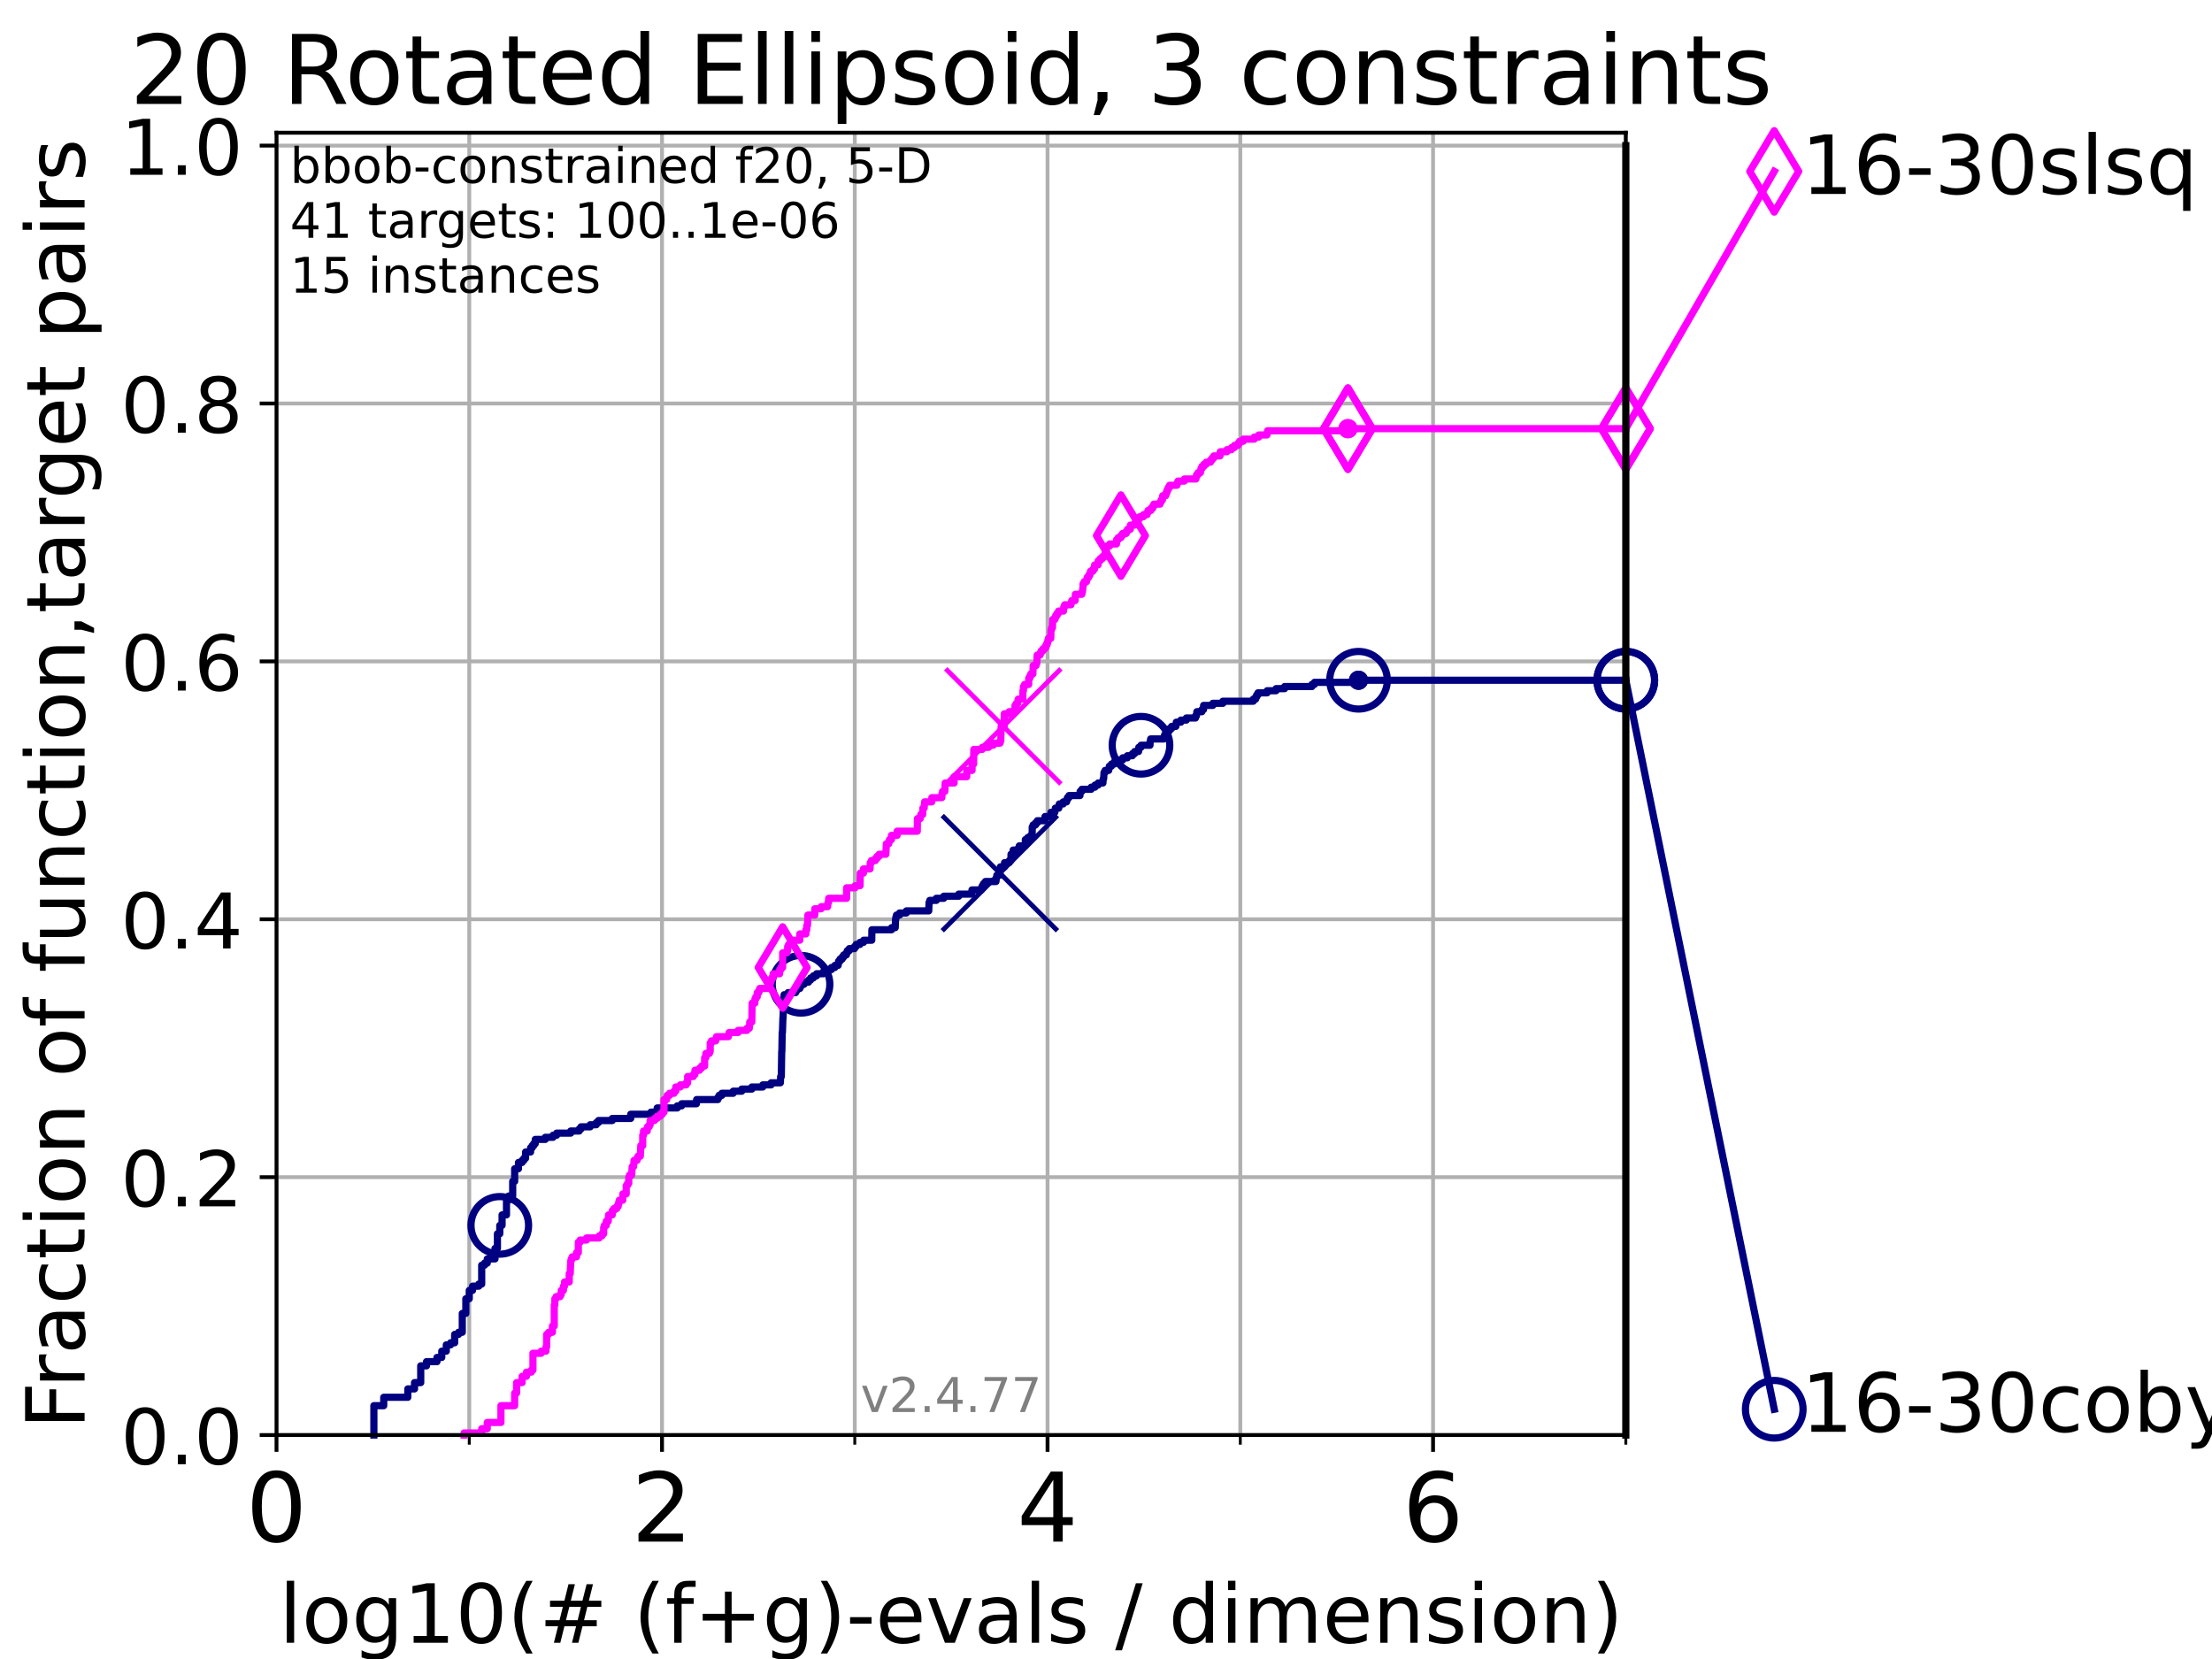 <?xml version="1.0" encoding="utf-8" standalone="no"?>
<!DOCTYPE svg PUBLIC "-//W3C//DTD SVG 1.1//EN"
  "http://www.w3.org/Graphics/SVG/1.1/DTD/svg11.dtd">
<!-- Created with matplotlib (https://matplotlib.org/) -->
<svg height="345.6pt" version="1.1" viewBox="0 0 460.8 345.6" width="460.8pt" xmlns="http://www.w3.org/2000/svg" xmlns:xlink="http://www.w3.org/1999/xlink">
 <defs>
  <style type="text/css">*{stroke-linecap:butt;stroke-linejoin:round;}</style>
 </defs>
 <g id="figure_1">
  <g id="patch_1">
   <path d="M 0 345.6 
L 460.8 345.6 
L 460.8 0 
L 0 0 
z
" style="fill:#ffffff;"/>
  </g>
  <g id="axes_1">
   <g id="patch_2">
    <path d="M 57.6 298.944 
L 338.688 298.944 
L 338.688 27.648 
L 57.6 27.648 
z
" style="fill:#ffffff;"/>
   </g>
   <g id="matplotlib.axis_1">
    <g id="xtick_1">
     <g id="line2d_1">
      <path clip-path="url(#pf59a497ecc)" d="M 57.6 298.944 
L 57.6 27.648 
" style="fill:none;stroke:#b0b0b0;stroke-linecap:square;stroke-width:0.8;"/>
     </g>
     <g id="line2d_2">
      <defs>
       <path d="M 0 0 
L 0 3.5 
" id="m19b4d71dd8" style="stroke:#000000;stroke-width:0.8;"/>
      </defs>
      <g>
       <use style="stroke:#000000;stroke-width:0.8;" x="57.6" xlink:href="#m19b4d71dd8" y="298.944"/>
      </g>
     </g>
     <g id="text_1">
      <!-- 0 -->
      <g transform="translate(51.237 321.141)scale(0.2 -0.2)">
       <defs>
        <path d="M 31.781 66.406 
Q 24.172 66.406 20.328 58.906 
Q 16.5 51.422 16.5 36.375 
Q 16.5 21.391 20.328 13.891 
Q 24.172 6.391 31.781 6.391 
Q 39.453 6.391 43.281 13.891 
Q 47.125 21.391 47.125 36.375 
Q 47.125 51.422 43.281 58.906 
Q 39.453 66.406 31.781 66.406 
z
M 31.781 74.219 
Q 44.047 74.219 50.516 64.516 
Q 56.984 54.828 56.984 36.375 
Q 56.984 17.969 50.516 8.266 
Q 44.047 -1.422 31.781 -1.422 
Q 19.531 -1.422 13.062 8.266 
Q 6.594 17.969 6.594 36.375 
Q 6.594 54.828 13.062 64.516 
Q 19.531 74.219 31.781 74.219 
z
" id="DejaVuSans-48"/>
       </defs>
       <use xlink:href="#DejaVuSans-48"/>
      </g>
     </g>
    </g>
    <g id="xtick_2">
     <g id="line2d_3">
      <path clip-path="url(#pf59a497ecc)" d="M 137.911 298.944 
L 137.911 27.648 
" style="fill:none;stroke:#b0b0b0;stroke-linecap:square;stroke-width:0.8;"/>
     </g>
     <g id="line2d_4">
      <g>
       <use style="stroke:#000000;stroke-width:0.8;" x="137.911" xlink:href="#m19b4d71dd8" y="298.944"/>
      </g>
     </g>
     <g id="text_2">
      <!-- 2 -->
      <g transform="translate(131.548 321.141)scale(0.2 -0.2)">
       <defs>
        <path d="M 19.188 8.297 
L 53.609 8.297 
L 53.609 0 
L 7.328 0 
L 7.328 8.297 
Q 12.938 14.109 22.625 23.891 
Q 32.328 33.688 34.812 36.531 
Q 39.547 41.844 41.422 45.531 
Q 43.312 49.219 43.312 52.781 
Q 43.312 58.594 39.234 62.25 
Q 35.156 65.922 28.609 65.922 
Q 23.969 65.922 18.812 64.312 
Q 13.672 62.703 7.812 59.422 
L 7.812 69.391 
Q 13.766 71.781 18.938 73 
Q 24.125 74.219 28.422 74.219 
Q 39.75 74.219 46.484 68.547 
Q 53.219 62.891 53.219 53.422 
Q 53.219 48.922 51.531 44.891 
Q 49.859 40.875 45.406 35.406 
Q 44.188 33.984 37.641 27.219 
Q 31.109 20.453 19.188 8.297 
z
" id="DejaVuSans-50"/>
       </defs>
       <use xlink:href="#DejaVuSans-50"/>
      </g>
     </g>
    </g>
    <g id="xtick_3">
     <g id="line2d_5">
      <path clip-path="url(#pf59a497ecc)" d="M 218.222 298.944 
L 218.222 27.648 
" style="fill:none;stroke:#b0b0b0;stroke-linecap:square;stroke-width:0.8;"/>
     </g>
     <g id="line2d_6">
      <g>
       <use style="stroke:#000000;stroke-width:0.8;" x="218.222" xlink:href="#m19b4d71dd8" y="298.944"/>
      </g>
     </g>
     <g id="text_3">
      <!-- 4 -->
      <g transform="translate(211.859 321.141)scale(0.2 -0.2)">
       <defs>
        <path d="M 37.797 64.312 
L 12.891 25.391 
L 37.797 25.391 
z
M 35.203 72.906 
L 47.609 72.906 
L 47.609 25.391 
L 58.016 25.391 
L 58.016 17.188 
L 47.609 17.188 
L 47.609 0 
L 37.797 0 
L 37.797 17.188 
L 4.891 17.188 
L 4.891 26.703 
z
" id="DejaVuSans-52"/>
       </defs>
       <use xlink:href="#DejaVuSans-52"/>
      </g>
     </g>
    </g>
    <g id="xtick_4">
     <g id="line2d_7">
      <path clip-path="url(#pf59a497ecc)" d="M 298.533 298.944 
L 298.533 27.648 
" style="fill:none;stroke:#b0b0b0;stroke-linecap:square;stroke-width:0.8;"/>
     </g>
     <g id="line2d_8">
      <g>
       <use style="stroke:#000000;stroke-width:0.8;" x="298.533" xlink:href="#m19b4d71dd8" y="298.944"/>
      </g>
     </g>
     <g id="text_4">
      <!-- 6 -->
      <g transform="translate(292.17 321.141)scale(0.2 -0.2)">
       <defs>
        <path d="M 33.016 40.375 
Q 26.375 40.375 22.484 35.828 
Q 18.609 31.297 18.609 23.391 
Q 18.609 15.531 22.484 10.953 
Q 26.375 6.391 33.016 6.391 
Q 39.656 6.391 43.531 10.953 
Q 47.406 15.531 47.406 23.391 
Q 47.406 31.297 43.531 35.828 
Q 39.656 40.375 33.016 40.375 
z
M 52.594 71.297 
L 52.594 62.312 
Q 48.875 64.062 45.094 64.984 
Q 41.312 65.922 37.594 65.922 
Q 27.828 65.922 22.672 59.328 
Q 17.531 52.734 16.797 39.406 
Q 19.672 43.656 24.016 45.922 
Q 28.375 48.188 33.594 48.188 
Q 44.578 48.188 50.953 41.516 
Q 57.328 34.859 57.328 23.391 
Q 57.328 12.156 50.688 5.359 
Q 44.047 -1.422 33.016 -1.422 
Q 20.359 -1.422 13.672 8.266 
Q 6.984 17.969 6.984 36.375 
Q 6.984 53.656 15.188 63.938 
Q 23.391 74.219 37.203 74.219 
Q 40.922 74.219 44.703 73.484 
Q 48.484 72.75 52.594 71.297 
z
" id="DejaVuSans-54"/>
       </defs>
       <use xlink:href="#DejaVuSans-54"/>
      </g>
     </g>
    </g>
    <g id="xtick_5">
     <g id="line2d_9">
      <path clip-path="url(#pf59a497ecc)" d="M 97.755 298.944 
L 97.755 27.648 
" style="fill:none;stroke:#b0b0b0;stroke-linecap:square;stroke-width:0.8;"/>
     </g>
     <g id="line2d_10">
      <defs>
       <path d="M 0 0 
L 0 2 
" id="m7c4077ec26" style="stroke:#000000;stroke-width:0.6;"/>
      </defs>
      <g>
       <use style="stroke:#000000;stroke-width:0.6;" x="97.755" xlink:href="#m7c4077ec26" y="298.944"/>
      </g>
     </g>
    </g>
    <g id="xtick_6">
     <g id="line2d_11">
      <path clip-path="url(#pf59a497ecc)" d="M 178.066 298.944 
L 178.066 27.648 
" style="fill:none;stroke:#b0b0b0;stroke-linecap:square;stroke-width:0.8;"/>
     </g>
     <g id="line2d_12">
      <g>
       <use style="stroke:#000000;stroke-width:0.6;" x="178.066" xlink:href="#m7c4077ec26" y="298.944"/>
      </g>
     </g>
    </g>
    <g id="xtick_7">
     <g id="line2d_13">
      <path clip-path="url(#pf59a497ecc)" d="M 258.377 298.944 
L 258.377 27.648 
" style="fill:none;stroke:#b0b0b0;stroke-linecap:square;stroke-width:0.8;"/>
     </g>
     <g id="line2d_14">
      <g>
       <use style="stroke:#000000;stroke-width:0.6;" x="258.377" xlink:href="#m7c4077ec26" y="298.944"/>
      </g>
     </g>
    </g>
    <g id="xtick_8">
     <g id="line2d_15">
      <path clip-path="url(#pf59a497ecc)" d="M 338.688 298.944 
L 338.688 27.648 
" style="fill:none;stroke:#b0b0b0;stroke-linecap:square;stroke-width:0.8;"/>
     </g>
     <g id="line2d_16">
      <g>
       <use style="stroke:#000000;stroke-width:0.6;" x="338.688" xlink:href="#m7c4077ec26" y="298.944"/>
      </g>
     </g>
    </g>
    <g id="text_5">
     <!-- log10(# (f+g)-evals / dimension) -->
     <g transform="translate(58.145 342.218)scale(0.17 -0.17)">
      <defs>
       <path d="M 9.422 75.984 
L 18.406 75.984 
L 18.406 0 
L 9.422 0 
z
" id="DejaVuSans-108"/>
       <path d="M 30.609 48.391 
Q 23.391 48.391 19.188 42.75 
Q 14.984 37.109 14.984 27.297 
Q 14.984 17.484 19.156 11.844 
Q 23.344 6.203 30.609 6.203 
Q 37.797 6.203 41.984 11.859 
Q 46.188 17.531 46.188 27.297 
Q 46.188 37.016 41.984 42.703 
Q 37.797 48.391 30.609 48.391 
z
M 30.609 56 
Q 42.328 56 49.016 48.375 
Q 55.719 40.766 55.719 27.297 
Q 55.719 13.875 49.016 6.219 
Q 42.328 -1.422 30.609 -1.422 
Q 18.844 -1.422 12.172 6.219 
Q 5.516 13.875 5.516 27.297 
Q 5.516 40.766 12.172 48.375 
Q 18.844 56 30.609 56 
z
" id="DejaVuSans-111"/>
       <path d="M 45.406 27.984 
Q 45.406 37.75 41.375 43.109 
Q 37.359 48.484 30.078 48.484 
Q 22.859 48.484 18.828 43.109 
Q 14.797 37.75 14.797 27.984 
Q 14.797 18.266 18.828 12.891 
Q 22.859 7.516 30.078 7.516 
Q 37.359 7.516 41.375 12.891 
Q 45.406 18.266 45.406 27.984 
z
M 54.391 6.781 
Q 54.391 -7.172 48.188 -13.984 
Q 42 -20.797 29.203 -20.797 
Q 24.469 -20.797 20.266 -20.094 
Q 16.062 -19.391 12.109 -17.922 
L 12.109 -9.188 
Q 16.062 -11.328 19.922 -12.344 
Q 23.781 -13.375 27.781 -13.375 
Q 36.625 -13.375 41.016 -8.766 
Q 45.406 -4.156 45.406 5.172 
L 45.406 9.625 
Q 42.625 4.781 38.281 2.391 
Q 33.938 0 27.875 0 
Q 17.828 0 11.672 7.656 
Q 5.516 15.328 5.516 27.984 
Q 5.516 40.672 11.672 48.328 
Q 17.828 56 27.875 56 
Q 33.938 56 38.281 53.609 
Q 42.625 51.219 45.406 46.391 
L 45.406 54.688 
L 54.391 54.688 
z
" id="DejaVuSans-103"/>
       <path d="M 12.406 8.297 
L 28.516 8.297 
L 28.516 63.922 
L 10.984 60.406 
L 10.984 69.391 
L 28.422 72.906 
L 38.281 72.906 
L 38.281 8.297 
L 54.391 8.297 
L 54.391 0 
L 12.406 0 
z
" id="DejaVuSans-49"/>
       <path d="M 31 75.875 
Q 24.469 64.656 21.281 53.656 
Q 18.109 42.672 18.109 31.391 
Q 18.109 20.125 21.312 9.062 
Q 24.516 -2 31 -13.188 
L 23.188 -13.188 
Q 15.875 -1.703 12.234 9.375 
Q 8.594 20.453 8.594 31.391 
Q 8.594 42.281 12.203 53.312 
Q 15.828 64.359 23.188 75.875 
z
" id="DejaVuSans-40"/>
       <path d="M 51.125 44 
L 36.922 44 
L 32.812 27.688 
L 47.125 27.688 
z
M 43.797 71.781 
L 38.719 51.516 
L 52.984 51.516 
L 58.109 71.781 
L 65.922 71.781 
L 60.891 51.516 
L 76.125 51.516 
L 76.125 44 
L 58.984 44 
L 54.984 27.688 
L 70.516 27.688 
L 70.516 20.219 
L 53.078 20.219 
L 48 0 
L 40.188 0 
L 45.219 20.219 
L 30.906 20.219 
L 25.875 0 
L 18.016 0 
L 23.094 20.219 
L 7.719 20.219 
L 7.719 27.688 
L 24.906 27.688 
L 29 44 
L 13.281 44 
L 13.281 51.516 
L 30.906 51.516 
L 35.891 71.781 
z
" id="DejaVuSans-35"/>
       <path id="DejaVuSans-32"/>
       <path d="M 37.109 75.984 
L 37.109 68.5 
L 28.516 68.5 
Q 23.688 68.5 21.797 66.547 
Q 19.922 64.594 19.922 59.516 
L 19.922 54.688 
L 34.719 54.688 
L 34.719 47.703 
L 19.922 47.703 
L 19.922 0 
L 10.891 0 
L 10.891 47.703 
L 2.297 47.703 
L 2.297 54.688 
L 10.891 54.688 
L 10.891 58.5 
Q 10.891 67.625 15.141 71.797 
Q 19.391 75.984 28.609 75.984 
z
" id="DejaVuSans-102"/>
       <path d="M 46 62.703 
L 46 35.5 
L 73.188 35.5 
L 73.188 27.203 
L 46 27.203 
L 46 0 
L 37.797 0 
L 37.797 27.203 
L 10.594 27.203 
L 10.594 35.5 
L 37.797 35.5 
L 37.797 62.703 
z
" id="DejaVuSans-43"/>
       <path d="M 8.016 75.875 
L 15.828 75.875 
Q 23.141 64.359 26.781 53.312 
Q 30.422 42.281 30.422 31.391 
Q 30.422 20.453 26.781 9.375 
Q 23.141 -1.703 15.828 -13.188 
L 8.016 -13.188 
Q 14.5 -2 17.703 9.062 
Q 20.906 20.125 20.906 31.391 
Q 20.906 42.672 17.703 53.656 
Q 14.5 64.656 8.016 75.875 
z
" id="DejaVuSans-41"/>
       <path d="M 4.891 31.391 
L 31.203 31.391 
L 31.203 23.391 
L 4.891 23.391 
z
" id="DejaVuSans-45"/>
       <path d="M 56.203 29.594 
L 56.203 25.203 
L 14.891 25.203 
Q 15.484 15.922 20.484 11.062 
Q 25.484 6.203 34.422 6.203 
Q 39.594 6.203 44.453 7.469 
Q 49.312 8.734 54.109 11.281 
L 54.109 2.781 
Q 49.266 0.734 44.188 -0.344 
Q 39.109 -1.422 33.891 -1.422 
Q 20.797 -1.422 13.156 6.188 
Q 5.516 13.812 5.516 26.812 
Q 5.516 40.234 12.766 48.109 
Q 20.016 56 32.328 56 
Q 43.359 56 49.781 48.891 
Q 56.203 41.797 56.203 29.594 
z
M 47.219 32.234 
Q 47.125 39.594 43.094 43.984 
Q 39.062 48.391 32.422 48.391 
Q 24.906 48.391 20.391 44.141 
Q 15.875 39.891 15.188 32.172 
z
" id="DejaVuSans-101"/>
       <path d="M 2.984 54.688 
L 12.5 54.688 
L 29.594 8.797 
L 46.688 54.688 
L 56.203 54.688 
L 35.688 0 
L 23.484 0 
z
" id="DejaVuSans-118"/>
       <path d="M 34.281 27.484 
Q 23.391 27.484 19.188 25 
Q 14.984 22.516 14.984 16.5 
Q 14.984 11.719 18.141 8.906 
Q 21.297 6.109 26.703 6.109 
Q 34.188 6.109 38.703 11.406 
Q 43.219 16.703 43.219 25.484 
L 43.219 27.484 
z
M 52.203 31.203 
L 52.203 0 
L 43.219 0 
L 43.219 8.297 
Q 40.141 3.328 35.547 0.953 
Q 30.953 -1.422 24.312 -1.422 
Q 15.922 -1.422 10.953 3.297 
Q 6 8.016 6 15.922 
Q 6 25.141 12.172 29.828 
Q 18.359 34.516 30.609 34.516 
L 43.219 34.516 
L 43.219 35.406 
Q 43.219 41.609 39.141 45 
Q 35.062 48.391 27.688 48.391 
Q 23 48.391 18.547 47.266 
Q 14.109 46.141 10.016 43.891 
L 10.016 52.203 
Q 14.938 54.109 19.578 55.047 
Q 24.219 56 28.609 56 
Q 40.484 56 46.344 49.844 
Q 52.203 43.703 52.203 31.203 
z
" id="DejaVuSans-97"/>
       <path d="M 44.281 53.078 
L 44.281 44.578 
Q 40.484 46.531 36.375 47.5 
Q 32.281 48.484 27.875 48.484 
Q 21.188 48.484 17.844 46.438 
Q 14.5 44.391 14.5 40.281 
Q 14.5 37.156 16.891 35.375 
Q 19.281 33.594 26.516 31.984 
L 29.594 31.297 
Q 39.156 29.25 43.188 25.516 
Q 47.219 21.781 47.219 15.094 
Q 47.219 7.469 41.188 3.016 
Q 35.156 -1.422 24.609 -1.422 
Q 20.219 -1.422 15.453 -0.562 
Q 10.688 0.297 5.422 2 
L 5.422 11.281 
Q 10.406 8.688 15.234 7.391 
Q 20.062 6.109 24.812 6.109 
Q 31.156 6.109 34.562 8.281 
Q 37.984 10.453 37.984 14.406 
Q 37.984 18.062 35.516 20.016 
Q 33.062 21.969 24.703 23.781 
L 21.578 24.516 
Q 13.234 26.266 9.516 29.906 
Q 5.812 33.547 5.812 39.891 
Q 5.812 47.609 11.281 51.797 
Q 16.75 56 26.812 56 
Q 31.781 56 36.172 55.266 
Q 40.578 54.547 44.281 53.078 
z
" id="DejaVuSans-115"/>
       <path d="M 25.391 72.906 
L 33.688 72.906 
L 8.297 -9.281 
L 0 -9.281 
z
" id="DejaVuSans-47"/>
       <path d="M 45.406 46.391 
L 45.406 75.984 
L 54.391 75.984 
L 54.391 0 
L 45.406 0 
L 45.406 8.203 
Q 42.578 3.328 38.25 0.953 
Q 33.938 -1.422 27.875 -1.422 
Q 17.969 -1.422 11.734 6.484 
Q 5.516 14.406 5.516 27.297 
Q 5.516 40.188 11.734 48.094 
Q 17.969 56 27.875 56 
Q 33.938 56 38.25 53.625 
Q 42.578 51.266 45.406 46.391 
z
M 14.797 27.297 
Q 14.797 17.391 18.875 11.75 
Q 22.953 6.109 30.078 6.109 
Q 37.203 6.109 41.297 11.75 
Q 45.406 17.391 45.406 27.297 
Q 45.406 37.203 41.297 42.844 
Q 37.203 48.484 30.078 48.484 
Q 22.953 48.484 18.875 42.844 
Q 14.797 37.203 14.797 27.297 
z
" id="DejaVuSans-100"/>
       <path d="M 9.422 54.688 
L 18.406 54.688 
L 18.406 0 
L 9.422 0 
z
M 9.422 75.984 
L 18.406 75.984 
L 18.406 64.594 
L 9.422 64.594 
z
" id="DejaVuSans-105"/>
       <path d="M 52 44.188 
Q 55.375 50.25 60.062 53.125 
Q 64.75 56 71.094 56 
Q 79.641 56 84.281 50.016 
Q 88.922 44.047 88.922 33.016 
L 88.922 0 
L 79.891 0 
L 79.891 32.719 
Q 79.891 40.578 77.094 44.375 
Q 74.312 48.188 68.609 48.188 
Q 61.625 48.188 57.562 43.547 
Q 53.516 38.922 53.516 30.906 
L 53.516 0 
L 44.484 0 
L 44.484 32.719 
Q 44.484 40.625 41.703 44.406 
Q 38.922 48.188 33.109 48.188 
Q 26.219 48.188 22.156 43.531 
Q 18.109 38.875 18.109 30.906 
L 18.109 0 
L 9.078 0 
L 9.078 54.688 
L 18.109 54.688 
L 18.109 46.188 
Q 21.188 51.219 25.484 53.609 
Q 29.781 56 35.688 56 
Q 41.656 56 45.828 52.969 
Q 50 49.953 52 44.188 
z
" id="DejaVuSans-109"/>
       <path d="M 54.891 33.016 
L 54.891 0 
L 45.906 0 
L 45.906 32.719 
Q 45.906 40.484 42.875 44.328 
Q 39.844 48.188 33.797 48.188 
Q 26.516 48.188 22.312 43.547 
Q 18.109 38.922 18.109 30.906 
L 18.109 0 
L 9.078 0 
L 9.078 54.688 
L 18.109 54.688 
L 18.109 46.188 
Q 21.344 51.125 25.703 53.562 
Q 30.078 56 35.797 56 
Q 45.219 56 50.047 50.172 
Q 54.891 44.344 54.891 33.016 
z
" id="DejaVuSans-110"/>
      </defs>
      <use xlink:href="#DejaVuSans-108"/>
      <use x="27.783" xlink:href="#DejaVuSans-111"/>
      <use x="88.965" xlink:href="#DejaVuSans-103"/>
      <use x="152.441" xlink:href="#DejaVuSans-49"/>
      <use x="216.064" xlink:href="#DejaVuSans-48"/>
      <use x="279.688" xlink:href="#DejaVuSans-40"/>
      <use x="318.701" xlink:href="#DejaVuSans-35"/>
      <use x="402.49" xlink:href="#DejaVuSans-32"/>
      <use x="434.277" xlink:href="#DejaVuSans-40"/>
      <use x="473.291" xlink:href="#DejaVuSans-102"/>
      <use x="508.496" xlink:href="#DejaVuSans-43"/>
      <use x="592.285" xlink:href="#DejaVuSans-103"/>
      <use x="655.762" xlink:href="#DejaVuSans-41"/>
      <use x="694.775" xlink:href="#DejaVuSans-45"/>
      <use x="730.859" xlink:href="#DejaVuSans-101"/>
      <use x="792.383" xlink:href="#DejaVuSans-118"/>
      <use x="851.562" xlink:href="#DejaVuSans-97"/>
      <use x="912.842" xlink:href="#DejaVuSans-108"/>
      <use x="940.625" xlink:href="#DejaVuSans-115"/>
      <use x="992.725" xlink:href="#DejaVuSans-32"/>
      <use x="1024.512" xlink:href="#DejaVuSans-47"/>
      <use x="1058.203" xlink:href="#DejaVuSans-32"/>
      <use x="1089.99" xlink:href="#DejaVuSans-100"/>
      <use x="1153.467" xlink:href="#DejaVuSans-105"/>
      <use x="1181.25" xlink:href="#DejaVuSans-109"/>
      <use x="1278.662" xlink:href="#DejaVuSans-101"/>
      <use x="1340.186" xlink:href="#DejaVuSans-110"/>
      <use x="1403.564" xlink:href="#DejaVuSans-115"/>
      <use x="1455.664" xlink:href="#DejaVuSans-105"/>
      <use x="1483.447" xlink:href="#DejaVuSans-111"/>
      <use x="1544.629" xlink:href="#DejaVuSans-110"/>
      <use x="1608.008" xlink:href="#DejaVuSans-41"/>
     </g>
    </g>
   </g>
   <g id="matplotlib.axis_2">
    <g id="ytick_1">
     <g id="line2d_17">
      <path clip-path="url(#pf59a497ecc)" d="M 57.6 298.944 
L 338.688 298.944 
" style="fill:none;stroke:#b0b0b0;stroke-linecap:square;stroke-width:0.8;"/>
     </g>
     <g id="line2d_18">
      <defs>
       <path d="M 0 0 
L -3.5 0 
" id="m7089fe8c9e" style="stroke:#000000;stroke-width:0.8;"/>
      </defs>
      <g>
       <use style="stroke:#000000;stroke-width:0.8;" x="57.6" xlink:href="#m7089fe8c9e" y="298.944"/>
      </g>
     </g>
     <g id="text_6">
      <!-- 0.0 -->
      <g transform="translate(25.155 305.023)scale(0.16 -0.16)">
       <defs>
        <path d="M 10.688 12.406 
L 21 12.406 
L 21 0 
L 10.688 0 
z
" id="DejaVuSans-46"/>
       </defs>
       <use xlink:href="#DejaVuSans-48"/>
       <use x="63.623" xlink:href="#DejaVuSans-46"/>
       <use x="95.41" xlink:href="#DejaVuSans-48"/>
      </g>
     </g>
    </g>
    <g id="ytick_2">
     <g id="line2d_19">
      <path clip-path="url(#pf59a497ecc)" d="M 57.6 245.222 
L 338.688 245.222 
" style="fill:none;stroke:#b0b0b0;stroke-linecap:square;stroke-width:0.8;"/>
     </g>
     <g id="line2d_20">
      <g>
       <use style="stroke:#000000;stroke-width:0.8;" x="57.6" xlink:href="#m7089fe8c9e" y="245.222"/>
      </g>
     </g>
     <g id="text_7">
      <!-- 0.2 -->
      <g transform="translate(25.155 251.301)scale(0.16 -0.16)">
       <use xlink:href="#DejaVuSans-48"/>
       <use x="63.623" xlink:href="#DejaVuSans-46"/>
       <use x="95.41" xlink:href="#DejaVuSans-50"/>
      </g>
     </g>
    </g>
    <g id="ytick_3">
     <g id="line2d_21">
      <path clip-path="url(#pf59a497ecc)" d="M 57.6 191.5 
L 338.688 191.5 
" style="fill:none;stroke:#b0b0b0;stroke-linecap:square;stroke-width:0.8;"/>
     </g>
     <g id="line2d_22">
      <g>
       <use style="stroke:#000000;stroke-width:0.8;" x="57.6" xlink:href="#m7089fe8c9e" y="191.5"/>
      </g>
     </g>
     <g id="text_8">
      <!-- 0.4 -->
      <g transform="translate(25.155 197.579)scale(0.16 -0.16)">
       <use xlink:href="#DejaVuSans-48"/>
       <use x="63.623" xlink:href="#DejaVuSans-46"/>
       <use x="95.41" xlink:href="#DejaVuSans-52"/>
      </g>
     </g>
    </g>
    <g id="ytick_4">
     <g id="line2d_23">
      <path clip-path="url(#pf59a497ecc)" d="M 57.6 137.778 
L 338.688 137.778 
" style="fill:none;stroke:#b0b0b0;stroke-linecap:square;stroke-width:0.8;"/>
     </g>
     <g id="line2d_24">
      <g>
       <use style="stroke:#000000;stroke-width:0.8;" x="57.6" xlink:href="#m7089fe8c9e" y="137.778"/>
      </g>
     </g>
     <g id="text_9">
      <!-- 0.6 -->
      <g transform="translate(25.155 143.857)scale(0.16 -0.16)">
       <use xlink:href="#DejaVuSans-48"/>
       <use x="63.623" xlink:href="#DejaVuSans-46"/>
       <use x="95.41" xlink:href="#DejaVuSans-54"/>
      </g>
     </g>
    </g>
    <g id="ytick_5">
     <g id="line2d_25">
      <path clip-path="url(#pf59a497ecc)" d="M 57.6 84.056 
L 338.688 84.056 
" style="fill:none;stroke:#b0b0b0;stroke-linecap:square;stroke-width:0.8;"/>
     </g>
     <g id="line2d_26">
      <g>
       <use style="stroke:#000000;stroke-width:0.8;" x="57.6" xlink:href="#m7089fe8c9e" y="84.056"/>
      </g>
     </g>
     <g id="text_10">
      <!-- 0.8 -->
      <g transform="translate(25.155 90.135)scale(0.16 -0.16)">
       <defs>
        <path d="M 31.781 34.625 
Q 24.75 34.625 20.719 30.859 
Q 16.703 27.094 16.703 20.516 
Q 16.703 13.922 20.719 10.156 
Q 24.75 6.391 31.781 6.391 
Q 38.812 6.391 42.859 10.172 
Q 46.922 13.969 46.922 20.516 
Q 46.922 27.094 42.891 30.859 
Q 38.875 34.625 31.781 34.625 
z
M 21.922 38.812 
Q 15.578 40.375 12.031 44.719 
Q 8.5 49.078 8.5 55.328 
Q 8.5 64.062 14.719 69.141 
Q 20.953 74.219 31.781 74.219 
Q 42.672 74.219 48.875 69.141 
Q 55.078 64.062 55.078 55.328 
Q 55.078 49.078 51.531 44.719 
Q 48 40.375 41.703 38.812 
Q 48.828 37.156 52.797 32.312 
Q 56.781 27.484 56.781 20.516 
Q 56.781 9.906 50.312 4.234 
Q 43.844 -1.422 31.781 -1.422 
Q 19.734 -1.422 13.25 4.234 
Q 6.781 9.906 6.781 20.516 
Q 6.781 27.484 10.781 32.312 
Q 14.797 37.156 21.922 38.812 
z
M 18.312 54.391 
Q 18.312 48.734 21.844 45.562 
Q 25.391 42.391 31.781 42.391 
Q 38.141 42.391 41.719 45.562 
Q 45.312 48.734 45.312 54.391 
Q 45.312 60.062 41.719 63.234 
Q 38.141 66.406 31.781 66.406 
Q 25.391 66.406 21.844 63.234 
Q 18.312 60.062 18.312 54.391 
z
" id="DejaVuSans-56"/>
       </defs>
       <use xlink:href="#DejaVuSans-48"/>
       <use x="63.623" xlink:href="#DejaVuSans-46"/>
       <use x="95.41" xlink:href="#DejaVuSans-56"/>
      </g>
     </g>
    </g>
    <g id="ytick_6">
     <g id="line2d_27">
      <path clip-path="url(#pf59a497ecc)" d="M 57.6 30.334 
L 338.688 30.334 
" style="fill:none;stroke:#b0b0b0;stroke-linecap:square;stroke-width:0.8;"/>
     </g>
     <g id="line2d_28">
      <g>
       <use style="stroke:#000000;stroke-width:0.8;" x="57.6" xlink:href="#m7089fe8c9e" y="30.334"/>
      </g>
     </g>
     <g id="text_11">
      <!-- 1.0 -->
      <g transform="translate(25.155 36.413)scale(0.16 -0.16)">
       <use xlink:href="#DejaVuSans-49"/>
       <use x="63.623" xlink:href="#DejaVuSans-46"/>
       <use x="95.41" xlink:href="#DejaVuSans-48"/>
      </g>
     </g>
    </g>
    <g id="text_12">
     <!-- Fraction of function,target pairs -->
     <g transform="translate(17.62 297.681)rotate(-90)scale(0.17 -0.17)">
      <defs>
       <path d="M 9.812 72.906 
L 51.703 72.906 
L 51.703 64.594 
L 19.672 64.594 
L 19.672 43.109 
L 48.578 43.109 
L 48.578 34.812 
L 19.672 34.812 
L 19.672 0 
L 9.812 0 
z
" id="DejaVuSans-70"/>
       <path d="M 41.109 46.297 
Q 39.594 47.172 37.812 47.578 
Q 36.031 48 33.891 48 
Q 26.266 48 22.188 43.047 
Q 18.109 38.094 18.109 28.812 
L 18.109 0 
L 9.078 0 
L 9.078 54.688 
L 18.109 54.688 
L 18.109 46.188 
Q 20.953 51.172 25.484 53.578 
Q 30.031 56 36.531 56 
Q 37.453 56 38.578 55.875 
Q 39.703 55.766 41.062 55.516 
z
" id="DejaVuSans-114"/>
       <path d="M 48.781 52.594 
L 48.781 44.188 
Q 44.969 46.297 41.141 47.344 
Q 37.312 48.391 33.406 48.391 
Q 24.656 48.391 19.812 42.844 
Q 14.984 37.312 14.984 27.297 
Q 14.984 17.281 19.812 11.734 
Q 24.656 6.203 33.406 6.203 
Q 37.312 6.203 41.141 7.25 
Q 44.969 8.297 48.781 10.406 
L 48.781 2.094 
Q 45.016 0.344 40.984 -0.531 
Q 36.969 -1.422 32.422 -1.422 
Q 20.062 -1.422 12.781 6.344 
Q 5.516 14.109 5.516 27.297 
Q 5.516 40.672 12.859 48.328 
Q 20.219 56 33.016 56 
Q 37.156 56 41.109 55.141 
Q 45.062 54.297 48.781 52.594 
z
" id="DejaVuSans-99"/>
       <path d="M 18.312 70.219 
L 18.312 54.688 
L 36.812 54.688 
L 36.812 47.703 
L 18.312 47.703 
L 18.312 18.016 
Q 18.312 11.328 20.141 9.422 
Q 21.969 7.516 27.594 7.516 
L 36.812 7.516 
L 36.812 0 
L 27.594 0 
Q 17.188 0 13.234 3.875 
Q 9.281 7.766 9.281 18.016 
L 9.281 47.703 
L 2.688 47.703 
L 2.688 54.688 
L 9.281 54.688 
L 9.281 70.219 
z
" id="DejaVuSans-116"/>
       <path d="M 8.5 21.578 
L 8.5 54.688 
L 17.484 54.688 
L 17.484 21.922 
Q 17.484 14.156 20.5 10.266 
Q 23.531 6.391 29.594 6.391 
Q 36.859 6.391 41.078 11.031 
Q 45.312 15.672 45.312 23.688 
L 45.312 54.688 
L 54.297 54.688 
L 54.297 0 
L 45.312 0 
L 45.312 8.406 
Q 42.047 3.422 37.719 1 
Q 33.406 -1.422 27.688 -1.422 
Q 18.266 -1.422 13.375 4.438 
Q 8.5 10.297 8.5 21.578 
z
M 31.109 56 
z
" id="DejaVuSans-117"/>
       <path d="M 11.719 12.406 
L 22.016 12.406 
L 22.016 4 
L 14.016 -11.625 
L 7.719 -11.625 
L 11.719 4 
z
" id="DejaVuSans-44"/>
       <path d="M 18.109 8.203 
L 18.109 -20.797 
L 9.078 -20.797 
L 9.078 54.688 
L 18.109 54.688 
L 18.109 46.391 
Q 20.953 51.266 25.266 53.625 
Q 29.594 56 35.594 56 
Q 45.562 56 51.781 48.094 
Q 58.016 40.188 58.016 27.297 
Q 58.016 14.406 51.781 6.484 
Q 45.562 -1.422 35.594 -1.422 
Q 29.594 -1.422 25.266 0.953 
Q 20.953 3.328 18.109 8.203 
z
M 48.688 27.297 
Q 48.688 37.203 44.609 42.844 
Q 40.531 48.484 33.406 48.484 
Q 26.266 48.484 22.188 42.844 
Q 18.109 37.203 18.109 27.297 
Q 18.109 17.391 22.188 11.75 
Q 26.266 6.109 33.406 6.109 
Q 40.531 6.109 44.609 11.75 
Q 48.688 17.391 48.688 27.297 
z
" id="DejaVuSans-112"/>
      </defs>
      <use xlink:href="#DejaVuSans-70"/>
      <use x="50.27" xlink:href="#DejaVuSans-114"/>
      <use x="91.383" xlink:href="#DejaVuSans-97"/>
      <use x="152.662" xlink:href="#DejaVuSans-99"/>
      <use x="207.643" xlink:href="#DejaVuSans-116"/>
      <use x="246.852" xlink:href="#DejaVuSans-105"/>
      <use x="274.635" xlink:href="#DejaVuSans-111"/>
      <use x="335.816" xlink:href="#DejaVuSans-110"/>
      <use x="399.195" xlink:href="#DejaVuSans-32"/>
      <use x="430.982" xlink:href="#DejaVuSans-111"/>
      <use x="492.164" xlink:href="#DejaVuSans-102"/>
      <use x="527.369" xlink:href="#DejaVuSans-32"/>
      <use x="559.156" xlink:href="#DejaVuSans-102"/>
      <use x="594.361" xlink:href="#DejaVuSans-117"/>
      <use x="657.74" xlink:href="#DejaVuSans-110"/>
      <use x="721.119" xlink:href="#DejaVuSans-99"/>
      <use x="776.1" xlink:href="#DejaVuSans-116"/>
      <use x="815.309" xlink:href="#DejaVuSans-105"/>
      <use x="843.092" xlink:href="#DejaVuSans-111"/>
      <use x="904.273" xlink:href="#DejaVuSans-110"/>
      <use x="967.652" xlink:href="#DejaVuSans-44"/>
      <use x="999.439" xlink:href="#DejaVuSans-116"/>
      <use x="1038.648" xlink:href="#DejaVuSans-97"/>
      <use x="1099.928" xlink:href="#DejaVuSans-114"/>
      <use x="1139.291" xlink:href="#DejaVuSans-103"/>
      <use x="1202.768" xlink:href="#DejaVuSans-101"/>
      <use x="1264.291" xlink:href="#DejaVuSans-116"/>
      <use x="1303.5" xlink:href="#DejaVuSans-32"/>
      <use x="1335.287" xlink:href="#DejaVuSans-112"/>
      <use x="1398.764" xlink:href="#DejaVuSans-97"/>
      <use x="1460.043" xlink:href="#DejaVuSans-105"/>
      <use x="1487.826" xlink:href="#DejaVuSans-114"/>
      <use x="1528.939" xlink:href="#DejaVuSans-115"/>
     </g>
    </g>
   </g>
   <g id="line2d_29">
    <defs>
     <path d="M 0 1.5 
C 0.398 1.5 0.779 1.342 1.061 1.061 
C 1.342 0.779 1.5 0.398 1.5 0 
C 1.5 -0.398 1.342 -0.779 1.061 -1.061 
C 0.779 -1.342 0.398 -1.5 0 -1.5 
C -0.398 -1.5 -0.779 -1.342 -1.061 -1.061 
C -1.342 -0.779 -1.5 -0.398 -1.5 0 
C -1.5 0.398 -1.342 0.779 -1.061 1.061 
C -0.779 1.342 -0.398 1.5 0 1.5 
z
" id="m324e3ed643" style="stroke:#000080;"/>
    </defs>
    <g>
     <use style="fill:#000080;stroke:#000080;" x="283.005" xlink:href="#m324e3ed643" y="141.709"/>
     <use style="fill:#000080;stroke:#000080;" x="283.005" xlink:href="#m324e3ed643" y="141.709"/>
    </g>
   </g>
   <g id="line2d_30">
    <path d="M 77.885 298.944 
L 77.885 292.829 
L 79.939 292.829 
L 79.939 291.082 
L 84.956 291.082 
L 84.956 289.335 
L 86.351 289.335 
L 86.351 288.025 
L 87.644 288.025 
L 87.644 284.531 
L 88.847 284.531 
L 88.847 283.657 
L 91.03 283.657 
L 91.03 282.784 
L 92.027 282.784 
L 92.027 281.473 
L 92.969 281.473 
L 92.969 280.163 
L 93.864 280.163 
L 93.864 279.726 
L 94.715 279.726 
L 94.715 277.979 
L 95.526 277.979 
L 95.526 277.543 
L 96.301 277.543 
L 96.301 273.612 
L 97.044 273.612 
L 97.044 270.554 
L 97.755 270.554 
L 97.755 268.807 
L 98.439 268.807 
L 98.439 267.934 
L 99.732 267.934 
L 99.732 267.497 
L 100.344 267.497 
L 100.344 263.566 
L 100.935 263.566 
L 100.935 263.129 
L 101.507 263.129 
L 101.507 262.256 
L 103.118 262.256 
L 103.118 260.072 
L 103.623 260.072 
L 103.623 257.015 
L 104.115 257.015 
L 104.115 255.268 
L 104.592 255.268 
L 104.592 253.084 
L 105.51 253.084 
L 105.51 250.026 
L 105.952 250.026 
L 105.952 249.153 
L 106.803 249.153 
L 106.803 246.096 
L 107.213 246.096 
L 107.213 243.475 
L 108.006 243.475 
L 108.006 242.165 
L 108.764 242.165 
L 108.764 241.728 
L 109.132 241.728 
L 109.132 241.291 
L 109.491 241.291 
L 109.491 239.981 
L 110.527 239.981 
L 110.527 239.107 
L 110.86 239.107 
L 110.86 238.671 
L 111.186 238.671 
L 111.186 238.234 
L 111.506 238.234 
L 111.506 237.36 
L 113.595 237.36 
L 113.595 236.924 
L 115.206 236.924 
L 115.206 236.487 
L 115.959 236.487 
L 115.959 236.05 
L 118.891 236.05 
L 118.891 235.613 
L 120.666 235.613 
L 120.666 235.176 
L 121.037 235.176 
L 121.037 234.74 
L 122.948 234.74 
L 122.948 234.303 
L 124.216 234.303 
L 124.216 233.866 
L 124.669 233.866 
L 124.669 233.429 
L 127.548 233.429 
L 127.548 232.993 
L 131.389 232.993 
L 131.389 232.119 
L 135.602 232.119 
L 135.602 231.682 
L 136.832 231.682 
L 136.906 230.809 
L 141.09 230.809 
L 141.09 230.372 
L 141.997 230.372 
L 141.997 229.935 
L 145.075 229.935 
L 145.121 229.062 
L 149.539 229.062 
L 149.539 228.625 
L 149.788 228.625 
L 149.788 228.188 
L 150.378 228.188 
L 150.378 227.751 
L 152.737 227.751 
L 152.737 227.315 
L 154.521 227.315 
L 154.521 226.878 
L 156.622 226.878 
L 156.622 226.441 
L 158.9 226.441 
L 158.9 226.004 
L 160.633 226.004 
L 160.633 225.568 
L 162.56 225.568 
L 162.628 224.257 
L 162.762 224.257 
L 162.846 219.016 
L 162.879 219.016 
L 162.946 215.085 
L 162.996 215.085 
L 163.095 212.028 
L 163.128 212.028 
L 163.226 208.534 
L 163.275 208.534 
L 163.34 207.224 
L 164.164 207.224 
L 164.164 206.787 
L 165.732 206.787 
L 165.732 206.35 
L 166.013 206.35 
L 166.013 205.913 
L 166.629 205.913 
L 166.629 205.476 
L 166.869 205.476 
L 166.869 205.04 
L 167.507 205.04 
L 167.507 204.603 
L 168.44 204.603 
L 168.44 204.166 
L 168.859 204.166 
L 168.859 203.729 
L 169.429 203.729 
L 169.429 203.293 
L 170.103 203.293 
L 170.103 202.856 
L 171.509 202.856 
L 171.509 202.419 
L 172.4 202.419 
L 172.4 201.982 
L 173.211 201.982 
L 173.211 201.546 
L 173.925 201.546 
L 173.925 201.109 
L 174.601 201.109 
L 174.686 200.235 
L 174.988 200.235 
L 174.988 199.799 
L 175.44 199.799 
L 175.44 199.362 
L 175.761 199.362 
L 175.761 198.925 
L 176.31 198.925 
L 176.31 198.488 
L 176.502 198.488 
L 176.502 198.052 
L 176.917 198.052 
L 176.917 197.615 
L 178.014 197.615 
L 178.014 197.178 
L 178.353 197.178 
L 178.353 196.741 
L 179.151 196.741 
L 179.151 196.304 
L 179.902 196.304 
L 179.902 195.868 
L 181.603 195.868 
L 181.631 193.684 
L 185.736 193.684 
L 185.736 193.247 
L 186.492 193.247 
L 186.561 191.5 
L 186.621 191.5 
L 186.621 191.063 
L 186.749 191.063 
L 186.749 190.627 
L 187.398 190.627 
L 187.398 190.19 
L 188.817 190.19 
L 188.817 189.753 
L 193.474 189.753 
L 193.538 188.006 
L 193.692 188.006 
L 193.692 187.569 
L 195.05 187.569 
L 195.05 187.132 
L 196.596 187.132 
L 196.596 186.696 
L 199.719 186.696 
L 199.719 186.259 
L 202.41 186.259 
L 202.479 185.385 
L 204.431 185.385 
L 204.431 184.949 
L 204.634 184.949 
L 204.634 184.512 
L 204.882 184.512 
L 204.882 184.075 
L 205.274 184.075 
L 205.274 183.638 
L 207.477 183.638 
L 207.579 182.765 
L 207.658 182.765 
L 207.658 182.328 
L 208.285 182.328 
L 208.29 181.454 
L 208.401 181.454 
L 208.401 180.581 
L 209.256 180.581 
L 209.269 179.707 
L 210.254 179.707 
L 210.254 179.271 
L 210.598 179.271 
L 210.61 177.96 
L 211.033 177.96 
L 211.055 177.087 
L 212.145 177.087 
L 212.145 176.65 
L 212.328 176.65 
L 212.328 176.213 
L 213.587 176.213 
L 213.599 174.903 
L 214.108 174.903 
L 214.108 174.466 
L 214.717 174.466 
L 214.717 174.029 
L 215.026 174.029 
L 215.028 172.282 
L 215.216 172.282 
L 215.216 171.846 
L 215.727 171.846 
L 215.727 171.409 
L 216.098 171.409 
L 216.098 170.972 
L 217.678 170.972 
L 217.699 170.099 
L 218.897 170.099 
L 218.915 169.225 
L 219.744 169.225 
L 219.841 168.352 
L 220.569 168.352 
L 220.661 167.478 
L 221.489 167.478 
L 221.489 167.041 
L 222.193 167.041 
L 222.193 166.604 
L 222.355 166.604 
L 222.355 166.168 
L 222.687 166.168 
L 222.687 165.731 
L 224.975 165.731 
L 225.013 164.857 
L 225.375 164.857 
L 225.375 164.421 
L 227.311 164.421 
L 227.311 163.984 
L 228.105 163.984 
L 228.105 163.547 
L 228.763 163.547 
L 228.763 163.11 
L 229.761 163.11 
L 229.812 162.237 
L 229.913 162.237 
L 229.985 160.927 
L 230.217 160.927 
L 230.217 160.49 
L 230.966 160.49 
L 230.966 160.053 
L 231.084 160.053 
L 231.084 159.616 
L 231.525 159.616 
L 231.525 159.179 
L 232.094 159.179 
L 232.094 158.743 
L 233.145 158.743 
L 233.145 158.306 
L 233.886 158.306 
L 233.886 157.869 
L 234.847 157.869 
L 234.847 157.432 
L 235.905 157.432 
L 235.905 156.996 
L 236.366 156.996 
L 236.366 156.559 
L 237.185 156.559 
L 237.232 155.685 
L 237.689 155.685 
L 237.689 155.249 
L 239.567 155.249 
L 239.595 154.375 
L 239.698 154.375 
L 239.698 153.938 
L 242.462 153.938 
L 242.462 153.502 
L 242.611 153.502 
L 242.611 153.065 
L 243.205 153.065 
L 243.254 152.191 
L 243.656 152.191 
L 243.656 151.755 
L 244.07 151.755 
L 244.07 151.318 
L 244.958 151.318 
L 245.037 150.444 
L 245.997 150.444 
L 245.997 150.007 
L 247.137 150.007 
L 247.137 149.571 
L 249.039 149.571 
L 249.039 149.134 
L 249.243 149.134 
L 249.323 148.26 
L 250.377 148.26 
L 250.377 147.824 
L 250.718 147.824 
L 250.733 146.95 
L 252.654 146.95 
L 252.654 146.513 
L 254.749 146.513 
L 254.749 146.077 
L 261.084 146.077 
L 261.084 145.64 
L 261.571 145.64 
L 261.571 145.203 
L 261.789 145.203 
L 261.789 144.766 
L 262.062 144.766 
L 262.062 144.33 
L 263.966 144.33 
L 263.966 143.893 
L 265.823 143.893 
L 265.823 143.456 
L 267.611 143.456 
L 267.611 143.019 
L 273.297 143.019 
L 273.297 142.582 
L 273.821 142.582 
L 273.821 142.146 
L 283.005 142.146 
L 283.005 141.709 
L 338.688 141.709 
L 338.688 141.709 
" style="fill:none;stroke:#000080;stroke-linecap:square;stroke-width:1.5;"/>
   </g>
   <g id="line2d_31">
    <defs>
     <path d="M 0 6 
C 1.591 6 3.117 5.368 4.243 4.243 
C 5.368 3.117 6 1.591 6 0 
C 6 -1.591 5.368 -3.117 4.243 -4.243 
C 3.117 -5.368 1.591 -6 0 -6 
C -1.591 -6 -3.117 -5.368 -4.243 -4.243 
C -5.368 -3.117 -6 -1.591 -6 0 
C -6 1.591 -5.368 3.117 -4.243 4.243 
C -3.117 5.368 -1.591 6 0 6 
z
" id="ma1e09754ca" style="stroke:#000080;stroke-width:1.5;"/>
    </defs>
    <g>
     <use style="fill-opacity:0;stroke:#000080;stroke-width:1.5;" x="104.115" xlink:href="#ma1e09754ca" y="255.268"/>
     <use style="fill-opacity:0;stroke:#000080;stroke-width:1.5;" x="166.869" xlink:href="#ma1e09754ca" y="205.04"/>
     <use style="fill-opacity:0;stroke:#000080;stroke-width:1.5;" x="237.689" xlink:href="#ma1e09754ca" y="155.249"/>
     <use style="fill-opacity:0;stroke:#000080;stroke-width:1.5;" x="283.005" xlink:href="#ma1e09754ca" y="141.709"/>
     <use style="fill-opacity:0;stroke:#000080;stroke-width:1.5;" x="338.688" xlink:href="#ma1e09754ca" y="141.709"/>
    </g>
   </g>
   <g id="line2d_32">
    <path style="fill:none;stroke:#000080;stroke-linecap:square;stroke-width:1.5;"/>
    <g/>
   </g>
   <g id="line2d_33">
    <path clip-path="url(#pf59a497ecc)" d="M 208.285 181.891 
" style="fill:none;stroke:#000080;stroke-linecap:square;stroke-width:1.5;"/>
    <defs>
     <path d="M -12 12 
L 12 -12 
M -12 -12 
L 12 12 
" id="m858ad4247b" style="stroke:#000080;"/>
    </defs>
    <g clip-path="url(#pf59a497ecc)">
     <use style="fill:#000080;stroke:#000080;" x="208.285" xlink:href="#m858ad4247b" y="181.891"/>
    </g>
   </g>
   <g id="line2d_34">
    <defs>
     <path d="M 0 1.5 
C 0.398 1.5 0.779 1.342 1.061 1.061 
C 1.342 0.779 1.5 0.398 1.5 0 
C 1.5 -0.398 1.342 -0.779 1.061 -1.061 
C 0.779 -1.342 0.398 -1.5 0 -1.5 
C -0.398 -1.5 -0.779 -1.342 -1.061 -1.061 
C -1.342 -0.779 -1.5 -0.398 -1.5 0 
C -1.5 0.398 -1.342 0.779 -1.061 1.061 
C -0.779 1.342 -0.398 1.5 0 1.5 
z
" id="m2bd421ff13" style="stroke:#ff00ff;"/>
    </defs>
    <g>
     <use style="fill:#ff00ff;stroke:#ff00ff;" x="280.803" xlink:href="#m2bd421ff13" y="89.297"/>
     <use style="fill:#ff00ff;stroke:#ff00ff;" x="280.803" xlink:href="#m2bd421ff13" y="89.297"/>
    </g>
   </g>
   <g id="line2d_35">
    <path d="M 96.676 298.944 
L 96.676 298.507 
L 100.344 298.507 
L 100.344 297.634 
L 101.507 297.634 
L 101.507 296.323 
L 104.355 296.323 
L 104.355 292.829 
L 107.213 292.829 
L 107.213 290.209 
L 107.614 290.209 
L 107.614 288.025 
L 108.764 288.025 
L 108.764 286.715 
L 109.668 286.715 
L 109.668 285.841 
L 110.694 285.841 
L 110.694 285.404 
L 111.023 285.404 
L 111.023 281.91 
L 112.73 281.91 
L 112.73 281.473 
L 113.735 281.473 
L 113.735 280.6 
L 113.874 280.6 
L 113.874 277.979 
L 114.284 277.979 
L 114.284 277.543 
L 115.077 277.543 
L 115.077 276.232 
L 115.46 276.232 
L 115.46 271.865 
L 115.586 271.865 
L 115.586 270.554 
L 115.835 270.554 
L 115.835 270.118 
L 116.68 270.118 
L 116.68 269.681 
L 116.914 269.681 
L 116.914 268.807 
L 117.373 268.807 
L 117.373 267.934 
L 117.598 267.934 
L 117.598 267.06 
L 118.577 267.06 
L 118.577 265.313 
L 118.787 265.313 
L 118.891 262.693 
L 118.994 262.693 
L 118.994 262.256 
L 119.199 262.256 
L 119.199 261.819 
L 120.094 261.819 
L 120.094 260.946 
L 120.477 260.946 
L 120.477 258.762 
L 120.852 258.762 
L 120.852 258.325 
L 122.191 258.325 
L 122.191 257.888 
L 124.818 257.888 
L 124.818 257.451 
L 125.399 257.451 
L 125.399 257.015 
L 125.753 257.015 
L 125.753 255.704 
L 125.892 255.704 
L 125.892 255.268 
L 126.304 255.268 
L 126.304 254.394 
L 126.707 254.394 
L 126.773 253.084 
L 127.548 253.084 
L 127.548 252.21 
L 127.861 252.21 
L 127.861 251.773 
L 128.471 251.773 
L 128.471 251.337 
L 128.768 251.337 
L 128.768 250.9 
L 128.886 250.9 
L 128.886 250.463 
L 129.002 250.463 
L 129.002 250.026 
L 129.742 250.026 
L 129.742 248.716 
L 130.452 248.716 
L 130.452 246.969 
L 130.717 246.969 
L 130.717 246.532 
L 130.979 246.532 
L 130.979 245.222 
L 131.134 245.222 
L 131.134 244.785 
L 131.591 244.785 
L 131.691 243.038 
L 131.987 243.038 
L 132.085 241.728 
L 132.707 241.728 
L 132.707 241.291 
L 132.894 241.291 
L 132.894 240.854 
L 133.398 240.854 
L 133.488 238.671 
L 133.888 238.671 
L 133.888 236.487 
L 134.063 236.487 
L 134.063 235.613 
L 134.829 235.613 
L 134.87 234.74 
L 135.24 234.74 
L 135.24 234.303 
L 135.442 234.303 
L 135.442 233.429 
L 136.343 233.429 
L 136.343 232.993 
L 136.869 232.993 
L 136.869 232.556 
L 137.523 232.556 
L 137.523 232.119 
L 137.98 232.119 
L 137.98 231.682 
L 138.324 231.682 
L 138.324 229.062 
L 138.894 229.062 
L 138.993 228.188 
L 139.478 228.188 
L 139.478 227.751 
L 140.409 227.751 
L 140.409 227.315 
L 140.768 227.315 
L 140.768 226.441 
L 141.718 226.441 
L 141.718 226.004 
L 142.937 226.004 
L 142.937 225.568 
L 143.248 225.568 
L 143.248 224.257 
L 144.439 224.257 
L 144.439 223.821 
L 144.771 223.821 
L 144.771 222.947 
L 145.733 222.947 
L 145.733 222.51 
L 146.151 222.51 
L 146.151 222.074 
L 146.791 222.074 
L 146.791 220.326 
L 147.041 220.326 
L 147.041 219.453 
L 147.789 219.453 
L 147.789 219.016 
L 147.947 219.016 
L 147.947 217.269 
L 148.2 217.269 
L 148.2 216.832 
L 149.104 216.832 
L 149.104 216.396 
L 149.251 216.396 
L 149.251 215.959 
L 151.74 215.959 
L 151.74 215.522 
L 151.897 215.522 
L 151.897 215.085 
L 153.764 215.085 
L 153.764 214.649 
L 155.59 214.649 
L 155.59 214.212 
L 156.089 214.212 
L 156.188 212.901 
L 156.61 212.901 
L 156.682 208.971 
L 157.255 208.971 
L 157.266 208.097 
L 157.449 208.097 
L 157.449 207.66 
L 157.743 207.66 
L 157.743 206.787 
L 158.075 206.787 
L 158.075 206.35 
L 158.261 206.35 
L 158.261 205.913 
L 160.307 205.913 
L 160.307 205.04 
L 160.433 205.04 
L 160.433 204.603 
L 160.595 204.603 
L 160.595 204.166 
L 160.746 204.166 
L 160.746 203.729 
L 161.017 203.729 
L 161.045 202.856 
L 162.407 202.856 
L 162.424 201.982 
L 162.678 201.982 
L 162.678 201.546 
L 163.045 201.546 
L 163.045 198.488 
L 163.954 198.488 
L 163.954 198.052 
L 164.087 198.052 
L 164.087 197.178 
L 164.28 197.178 
L 164.28 196.741 
L 164.705 196.741 
L 164.705 196.304 
L 165.069 196.304 
L 165.069 195.868 
L 166.609 195.868 
L 166.609 194.557 
L 167.886 194.557 
L 167.886 193.684 
L 168.066 193.684 
L 168.066 192.81 
L 168.214 192.81 
L 168.294 190.627 
L 169.73 190.627 
L 169.73 189.316 
L 171.061 189.316 
L 171.061 188.879 
L 172.41 188.879 
L 172.482 188.006 
L 172.607 188.006 
L 172.626 187.132 
L 176.364 187.132 
L 176.364 184.949 
L 178.139 184.949 
L 178.139 184.512 
L 179.165 184.512 
L 179.207 181.891 
L 179.867 181.891 
L 179.867 181.018 
L 181.246 181.018 
L 181.289 179.707 
L 181.534 179.707 
L 181.534 179.271 
L 182.35 179.271 
L 182.35 178.834 
L 182.709 178.834 
L 182.709 178.397 
L 183.139 178.397 
L 183.139 177.96 
L 184.541 177.96 
L 184.644 175.777 
L 185.14 175.777 
L 185.14 175.34 
L 185.29 175.34 
L 185.29 174.903 
L 185.705 174.903 
L 185.705 174.029 
L 186.884 174.029 
L 186.884 173.156 
L 191.09 173.156 
L 191.116 170.535 
L 191.703 170.535 
L 191.703 170.099 
L 191.823 170.099 
L 191.823 169.662 
L 192.225 169.662 
L 192.249 168.352 
L 192.516 168.352 
L 192.619 167.041 
L 194.111 167.041 
L 194.111 166.168 
L 196.202 166.168 
L 196.239 165.294 
L 196.347 165.294 
L 196.347 164.857 
L 196.84 164.857 
L 196.893 163.11 
L 198.758 163.11 
L 198.758 161.8 
L 201.39 161.8 
L 201.39 160.49 
L 202.496 160.49 
L 202.496 159.179 
L 202.824 159.179 
L 202.859 156.122 
L 204.623 156.122 
L 204.623 155.685 
L 205.96 155.685 
L 205.96 155.249 
L 206.911 155.249 
L 206.911 154.812 
L 208.331 154.812 
L 208.331 154.375 
L 208.483 154.375 
L 208.558 151.318 
L 209.184 151.318 
L 209.215 148.697 
L 210.206 148.697 
L 210.206 148.26 
L 211.267 148.26 
L 211.267 147.824 
L 211.42 147.824 
L 211.447 146.95 
L 211.724 146.95 
L 211.724 146.513 
L 212.006 146.513 
L 212.101 145.64 
L 213.075 145.64 
L 213.098 143.893 
L 213.194 143.893 
L 213.194 143.019 
L 213.437 143.019 
L 213.437 142.582 
L 214.302 142.582 
L 214.302 141.272 
L 214.537 141.272 
L 214.537 140.835 
L 214.731 140.835 
L 214.731 140.399 
L 215.17 140.399 
L 215.225 138.652 
L 215.824 138.652 
L 215.824 138.215 
L 215.973 138.215 
L 216.068 136.468 
L 216.667 136.468 
L 216.667 136.031 
L 216.888 136.031 
L 216.888 135.594 
L 217.26 135.594 
L 217.26 135.157 
L 217.698 135.157 
L 217.698 134.721 
L 217.932 134.721 
L 217.932 134.284 
L 218.14 134.284 
L 218.14 133.847 
L 218.289 133.847 
L 218.289 133.41 
L 218.401 133.41 
L 218.401 132.974 
L 218.905 132.974 
L 218.928 131.227 
L 219.039 131.227 
L 219.039 130.79 
L 219.242 130.79 
L 219.293 129.043 
L 219.764 129.043 
L 219.764 128.606 
L 219.941 128.606 
L 219.941 128.169 
L 220.229 128.169 
L 220.229 127.732 
L 220.516 127.732 
L 220.516 127.296 
L 221.547 127.296 
L 221.606 126.422 
L 221.785 126.422 
L 221.785 125.985 
L 223.11 125.985 
L 223.11 125.549 
L 223.261 125.549 
L 223.261 125.112 
L 223.978 125.112 
L 224.023 123.802 
L 225.357 123.802 
L 225.357 123.365 
L 225.476 123.365 
L 225.58 122.491 
L 225.593 122.491 
L 225.623 121.618 
L 225.848 121.618 
L 225.848 121.181 
L 226.345 121.181 
L 226.345 120.744 
L 226.461 120.744 
L 226.461 120.307 
L 226.771 120.307 
L 226.771 119.871 
L 227.02 119.871 
L 227.02 119.434 
L 227.174 119.434 
L 227.174 118.997 
L 227.67 118.997 
L 227.67 118.56 
L 228 118.56 
L 228.03 117.687 
L 228.745 117.687 
L 228.783 116.813 
L 229.178 116.813 
L 229.178 116.377 
L 229.662 116.377 
L 229.662 115.94 
L 230.179 115.94 
L 230.21 115.066 
L 230.398 115.066 
L 230.506 114.193 
L 230.603 114.193 
L 230.603 113.756 
L 231.159 113.756 
L 231.159 113.319 
L 232.585 113.319 
L 232.597 112.446 
L 232.935 112.446 
L 232.935 112.009 
L 233.507 112.009 
L 233.507 111.572 
L 233.84 111.572 
L 233.84 111.135 
L 234.594 111.135 
L 234.594 110.699 
L 234.872 110.699 
L 234.872 110.262 
L 235.471 110.262 
L 235.48 109.388 
L 236.406 109.388 
L 236.406 108.952 
L 237.058 108.952 
L 237.074 108.078 
L 237.403 108.078 
L 237.403 107.641 
L 238.208 107.641 
L 238.208 107.205 
L 238.96 107.205 
L 238.96 106.768 
L 239.151 106.768 
L 239.151 106.331 
L 239.76 106.331 
L 239.76 105.894 
L 240.13 105.894 
L 240.13 105.458 
L 240.369 105.458 
L 240.369 105.021 
L 241.652 105.021 
L 241.652 104.584 
L 241.875 104.584 
L 241.875 104.147 
L 242.153 104.147 
L 242.208 103.274 
L 242.825 103.274 
L 242.825 102.837 
L 243.008 102.837 
L 243.008 102.4 
L 243.178 102.4 
L 243.178 101.963 
L 243.38 101.963 
L 243.38 101.527 
L 243.65 101.527 
L 243.65 101.09 
L 245.179 101.09 
L 245.179 100.653 
L 245.388 100.653 
L 245.388 100.216 
L 246.729 100.216 
L 246.729 99.78 
L 249.135 99.78 
L 249.135 99.343 
L 249.256 99.343 
L 249.256 98.906 
L 249.565 98.906 
L 249.565 98.469 
L 250.068 98.469 
L 250.068 98.033 
L 250.183 98.033 
L 250.183 97.596 
L 250.394 97.596 
L 250.394 97.159 
L 250.779 97.159 
L 250.779 96.722 
L 251.266 96.722 
L 251.266 96.285 
L 252.165 96.285 
L 252.165 95.849 
L 252.501 95.849 
L 252.501 95.412 
L 252.854 95.412 
L 252.854 94.975 
L 254.156 94.975 
L 254.206 94.102 
L 255.605 94.102 
L 255.605 93.665 
L 256.556 93.665 
L 256.556 93.228 
L 257.155 93.228 
L 257.155 92.791 
L 257.907 92.791 
L 257.907 92.355 
L 258.218 92.355 
L 258.218 91.918 
L 258.993 91.918 
L 258.993 91.481 
L 261.293 91.481 
L 261.293 91.044 
L 262.24 91.044 
L 262.24 90.608 
L 263.937 90.608 
L 263.937 90.171 
L 264.059 90.171 
L 264.059 89.734 
L 280.803 89.734 
L 280.803 89.297 
L 338.688 89.297 
L 338.688 89.297 
" style="fill:none;stroke:#ff00ff;stroke-linecap:square;stroke-width:1.5;"/>
   </g>
   <g id="line2d_36">
    <defs>
     <path d="M -0 8.485 
L 5.091 0 
L 0 -8.485 
L -5.091 -0 
z
" id="m30c06e5249" style="stroke:#ff00ff;stroke-linejoin:miter;stroke-width:1.5;"/>
    </defs>
    <g>
     <use style="fill-opacity:0;stroke:#ff00ff;stroke-linejoin:miter;stroke-width:1.5;" x="163.045" xlink:href="#m30c06e5249" y="201.546"/>
     <use style="fill-opacity:0;stroke:#ff00ff;stroke-linejoin:miter;stroke-width:1.5;" x="233.507" xlink:href="#m30c06e5249" y="111.572"/>
     <use style="fill-opacity:0;stroke:#ff00ff;stroke-linejoin:miter;stroke-width:1.5;" x="280.803" xlink:href="#m30c06e5249" y="89.297"/>
     <use style="fill-opacity:0;stroke:#ff00ff;stroke-linejoin:miter;stroke-width:1.5;" x="280.803" xlink:href="#m30c06e5249" y="89.297"/>
     <use style="fill-opacity:0;stroke:#ff00ff;stroke-linejoin:miter;stroke-width:1.5;" x="338.688" xlink:href="#m30c06e5249" y="89.297"/>
    </g>
   </g>
   <g id="line2d_37">
    <path style="fill:none;stroke:#ff00ff;stroke-linecap:square;stroke-width:1.5;"/>
    <g/>
   </g>
   <g id="line2d_38">
    <path clip-path="url(#pf59a497ecc)" d="M 209.005 151.318 
" style="fill:none;stroke:#ff00ff;stroke-linecap:square;stroke-width:1.5;"/>
    <defs>
     <path d="M -12 12 
L 12 -12 
M -12 -12 
L 12 12 
" id="mff5a27a7c7" style="stroke:#ff00ff;"/>
    </defs>
    <g clip-path="url(#pf59a497ecc)">
     <use style="fill:#ff00ff;stroke:#ff00ff;" x="209.005" xlink:href="#mff5a27a7c7" y="151.318"/>
    </g>
   </g>
   <g id="line2d_39">
    <path d="M 338.688 141.709 
L 369.608 293.572 
" style="fill:none;stroke:#000080;stroke-linecap:square;stroke-width:1.5;"/>
    <g>
     <use style="fill-opacity:0;stroke:#000080;stroke-width:1.5;" x="338.688" xlink:href="#ma1e09754ca" y="141.709"/>
     <use style="fill-opacity:0;stroke:#000080;stroke-width:1.5;" x="369.608" xlink:href="#ma1e09754ca" y="293.572"/>
    </g>
   </g>
   <g id="line2d_40">
    <path d="M 338.688 89.297 
L 369.608 35.706 
" style="fill:none;stroke:#ff00ff;stroke-linecap:square;stroke-width:1.5;"/>
    <g>
     <use style="fill-opacity:0;stroke:#ff00ff;stroke-linejoin:miter;stroke-width:1.5;" x="338.688" xlink:href="#m30c06e5249" y="89.297"/>
     <use style="fill-opacity:0;stroke:#ff00ff;stroke-linejoin:miter;stroke-width:1.5;" x="369.608" xlink:href="#m30c06e5249" y="35.706"/>
    </g>
   </g>
   <g id="line2d_41">
    <path d="M 338.688 298.944 
L 338.688 30.334 
" style="fill:none;stroke:#000000;stroke-linecap:square;stroke-width:1.5;"/>
   </g>
   <g id="patch_3">
    <path d="M 57.6 298.944 
L 57.6 27.648 
" style="fill:none;stroke:#000000;stroke-linecap:square;stroke-linejoin:miter;stroke-width:0.8;"/>
   </g>
   <g id="patch_4">
    <path d="M 338.688 298.944 
L 338.688 27.648 
" style="fill:none;stroke:#000000;stroke-linecap:square;stroke-linejoin:miter;stroke-width:0.8;"/>
   </g>
   <g id="patch_5">
    <path d="M 57.6 298.944 
L 338.688 298.944 
" style="fill:none;stroke:#000000;stroke-linecap:square;stroke-linejoin:miter;stroke-width:0.8;"/>
   </g>
   <g id="patch_6">
    <path d="M 57.6 27.648 
L 338.688 27.648 
" style="fill:none;stroke:#000000;stroke-linecap:square;stroke-linejoin:miter;stroke-width:0.8;"/>
   </g>
   <g id="text_13">
    <!-- 16-30coby -->
    <g transform="translate(375.229 298.263)scale(0.17 -0.17)">
     <defs>
      <path d="M 40.578 39.312 
Q 47.656 37.797 51.625 33 
Q 55.609 28.219 55.609 21.188 
Q 55.609 10.406 48.188 4.484 
Q 40.766 -1.422 27.094 -1.422 
Q 22.516 -1.422 17.656 -0.516 
Q 12.797 0.391 7.625 2.203 
L 7.625 11.719 
Q 11.719 9.328 16.594 8.109 
Q 21.484 6.891 26.812 6.891 
Q 36.078 6.891 40.938 10.547 
Q 45.797 14.203 45.797 21.188 
Q 45.797 27.641 41.281 31.266 
Q 36.766 34.906 28.719 34.906 
L 20.219 34.906 
L 20.219 43.016 
L 29.109 43.016 
Q 36.375 43.016 40.234 45.922 
Q 44.094 48.828 44.094 54.297 
Q 44.094 59.906 40.109 62.906 
Q 36.141 65.922 28.719 65.922 
Q 24.656 65.922 20.016 65.031 
Q 15.375 64.156 9.812 62.312 
L 9.812 71.094 
Q 15.438 72.656 20.344 73.438 
Q 25.25 74.219 29.594 74.219 
Q 40.828 74.219 47.359 69.109 
Q 53.906 64.016 53.906 55.328 
Q 53.906 49.266 50.438 45.094 
Q 46.969 40.922 40.578 39.312 
z
" id="DejaVuSans-51"/>
      <path d="M 48.688 27.297 
Q 48.688 37.203 44.609 42.844 
Q 40.531 48.484 33.406 48.484 
Q 26.266 48.484 22.188 42.844 
Q 18.109 37.203 18.109 27.297 
Q 18.109 17.391 22.188 11.75 
Q 26.266 6.109 33.406 6.109 
Q 40.531 6.109 44.609 11.75 
Q 48.688 17.391 48.688 27.297 
z
M 18.109 46.391 
Q 20.953 51.266 25.266 53.625 
Q 29.594 56 35.594 56 
Q 45.562 56 51.781 48.094 
Q 58.016 40.188 58.016 27.297 
Q 58.016 14.406 51.781 6.484 
Q 45.562 -1.422 35.594 -1.422 
Q 29.594 -1.422 25.266 0.953 
Q 20.953 3.328 18.109 8.203 
L 18.109 0 
L 9.078 0 
L 9.078 75.984 
L 18.109 75.984 
z
" id="DejaVuSans-98"/>
      <path d="M 32.172 -5.078 
Q 28.375 -14.844 24.75 -17.812 
Q 21.141 -20.797 15.094 -20.797 
L 7.906 -20.797 
L 7.906 -13.281 
L 13.188 -13.281 
Q 16.891 -13.281 18.938 -11.516 
Q 21 -9.766 23.484 -3.219 
L 25.094 0.875 
L 2.984 54.688 
L 12.5 54.688 
L 29.594 11.922 
L 46.688 54.688 
L 56.203 54.688 
z
" id="DejaVuSans-121"/>
     </defs>
     <use xlink:href="#DejaVuSans-49"/>
     <use x="63.623" xlink:href="#DejaVuSans-54"/>
     <use x="127.246" xlink:href="#DejaVuSans-45"/>
     <use x="163.33" xlink:href="#DejaVuSans-51"/>
     <use x="226.953" xlink:href="#DejaVuSans-48"/>
     <use x="290.576" xlink:href="#DejaVuSans-99"/>
     <use x="345.557" xlink:href="#DejaVuSans-111"/>
     <use x="406.738" xlink:href="#DejaVuSans-98"/>
     <use x="470.215" xlink:href="#DejaVuSans-121"/>
    </g>
   </g>
   <g id="text_14">
    <!-- 16-30slsq -->
    <g transform="translate(375.229 40.397)scale(0.17 -0.17)">
     <defs>
      <path d="M 14.797 27.297 
Q 14.797 17.391 18.875 11.75 
Q 22.953 6.109 30.078 6.109 
Q 37.203 6.109 41.297 11.75 
Q 45.406 17.391 45.406 27.297 
Q 45.406 37.203 41.297 42.844 
Q 37.203 48.484 30.078 48.484 
Q 22.953 48.484 18.875 42.844 
Q 14.797 37.203 14.797 27.297 
z
M 45.406 8.203 
Q 42.578 3.328 38.25 0.953 
Q 33.938 -1.422 27.875 -1.422 
Q 17.969 -1.422 11.734 6.484 
Q 5.516 14.406 5.516 27.297 
Q 5.516 40.188 11.734 48.094 
Q 17.969 56 27.875 56 
Q 33.938 56 38.25 53.625 
Q 42.578 51.266 45.406 46.391 
L 45.406 54.688 
L 54.391 54.688 
L 54.391 -20.797 
L 45.406 -20.797 
z
" id="DejaVuSans-113"/>
     </defs>
     <use xlink:href="#DejaVuSans-49"/>
     <use x="63.623" xlink:href="#DejaVuSans-54"/>
     <use x="127.246" xlink:href="#DejaVuSans-45"/>
     <use x="163.33" xlink:href="#DejaVuSans-51"/>
     <use x="226.953" xlink:href="#DejaVuSans-48"/>
     <use x="290.576" xlink:href="#DejaVuSans-115"/>
     <use x="342.676" xlink:href="#DejaVuSans-108"/>
     <use x="370.459" xlink:href="#DejaVuSans-115"/>
     <use x="422.559" xlink:href="#DejaVuSans-113"/>
    </g>
   </g>
   <g id="text_15">
    <!-- bbob-constrained f20, 5-D -->
    <g transform="translate(60.411 38.111)scale(0.102 -0.102)">
     <defs>
      <path d="M 10.797 72.906 
L 49.516 72.906 
L 49.516 64.594 
L 19.828 64.594 
L 19.828 46.734 
Q 21.969 47.469 24.109 47.828 
Q 26.266 48.188 28.422 48.188 
Q 40.625 48.188 47.75 41.5 
Q 54.891 34.812 54.891 23.391 
Q 54.891 11.625 47.562 5.094 
Q 40.234 -1.422 26.906 -1.422 
Q 22.312 -1.422 17.547 -0.641 
Q 12.797 0.141 7.719 1.703 
L 7.719 11.625 
Q 12.109 9.234 16.797 8.062 
Q 21.484 6.891 26.703 6.891 
Q 35.156 6.891 40.078 11.328 
Q 45.016 15.766 45.016 23.391 
Q 45.016 31 40.078 35.438 
Q 35.156 39.891 26.703 39.891 
Q 22.75 39.891 18.812 39.016 
Q 14.891 38.141 10.797 36.281 
z
" id="DejaVuSans-53"/>
      <path d="M 19.672 64.797 
L 19.672 8.109 
L 31.594 8.109 
Q 46.688 8.109 53.688 14.938 
Q 60.688 21.781 60.688 36.531 
Q 60.688 51.172 53.688 57.984 
Q 46.688 64.797 31.594 64.797 
z
M 9.812 72.906 
L 30.078 72.906 
Q 51.266 72.906 61.172 64.094 
Q 71.094 55.281 71.094 36.531 
Q 71.094 17.672 61.125 8.828 
Q 51.172 0 30.078 0 
L 9.812 0 
z
" id="DejaVuSans-68"/>
     </defs>
     <use xlink:href="#DejaVuSans-98"/>
     <use x="63.477" xlink:href="#DejaVuSans-98"/>
     <use x="126.953" xlink:href="#DejaVuSans-111"/>
     <use x="188.135" xlink:href="#DejaVuSans-98"/>
     <use x="251.611" xlink:href="#DejaVuSans-45"/>
     <use x="287.695" xlink:href="#DejaVuSans-99"/>
     <use x="342.676" xlink:href="#DejaVuSans-111"/>
     <use x="403.857" xlink:href="#DejaVuSans-110"/>
     <use x="467.236" xlink:href="#DejaVuSans-115"/>
     <use x="519.336" xlink:href="#DejaVuSans-116"/>
     <use x="558.545" xlink:href="#DejaVuSans-114"/>
     <use x="599.658" xlink:href="#DejaVuSans-97"/>
     <use x="660.938" xlink:href="#DejaVuSans-105"/>
     <use x="688.721" xlink:href="#DejaVuSans-110"/>
     <use x="752.1" xlink:href="#DejaVuSans-101"/>
     <use x="813.623" xlink:href="#DejaVuSans-100"/>
     <use x="877.1" xlink:href="#DejaVuSans-32"/>
     <use x="908.887" xlink:href="#DejaVuSans-102"/>
     <use x="944.092" xlink:href="#DejaVuSans-50"/>
     <use x="1007.715" xlink:href="#DejaVuSans-48"/>
     <use x="1071.338" xlink:href="#DejaVuSans-44"/>
     <use x="1103.125" xlink:href="#DejaVuSans-32"/>
     <use x="1134.912" xlink:href="#DejaVuSans-53"/>
     <use x="1198.535" xlink:href="#DejaVuSans-45"/>
     <use x="1234.619" xlink:href="#DejaVuSans-68"/>
    </g>
    <!-- 41 targets: 100..1e-06 -->
    <g transform="translate(60.411 49.533)scale(0.102 -0.102)">
     <defs>
      <path d="M 11.719 12.406 
L 22.016 12.406 
L 22.016 0 
L 11.719 0 
z
M 11.719 51.703 
L 22.016 51.703 
L 22.016 39.312 
L 11.719 39.312 
z
" id="DejaVuSans-58"/>
     </defs>
     <use xlink:href="#DejaVuSans-52"/>
     <use x="63.623" xlink:href="#DejaVuSans-49"/>
     <use x="127.246" xlink:href="#DejaVuSans-32"/>
     <use x="159.033" xlink:href="#DejaVuSans-116"/>
     <use x="198.242" xlink:href="#DejaVuSans-97"/>
     <use x="259.521" xlink:href="#DejaVuSans-114"/>
     <use x="298.885" xlink:href="#DejaVuSans-103"/>
     <use x="362.361" xlink:href="#DejaVuSans-101"/>
     <use x="423.885" xlink:href="#DejaVuSans-116"/>
     <use x="463.094" xlink:href="#DejaVuSans-115"/>
     <use x="515.193" xlink:href="#DejaVuSans-58"/>
     <use x="548.885" xlink:href="#DejaVuSans-32"/>
     <use x="580.672" xlink:href="#DejaVuSans-49"/>
     <use x="644.295" xlink:href="#DejaVuSans-48"/>
     <use x="707.918" xlink:href="#DejaVuSans-48"/>
     <use x="771.541" xlink:href="#DejaVuSans-46"/>
     <use x="803.328" xlink:href="#DejaVuSans-46"/>
     <use x="835.115" xlink:href="#DejaVuSans-49"/>
     <use x="898.738" xlink:href="#DejaVuSans-101"/>
     <use x="960.262" xlink:href="#DejaVuSans-45"/>
     <use x="996.346" xlink:href="#DejaVuSans-48"/>
     <use x="1059.969" xlink:href="#DejaVuSans-54"/>
    </g>
    <!-- 15 instances -->
    <g transform="translate(60.411 60.955)scale(0.102 -0.102)">
     <use xlink:href="#DejaVuSans-49"/>
     <use x="63.623" xlink:href="#DejaVuSans-53"/>
     <use x="127.246" xlink:href="#DejaVuSans-32"/>
     <use x="159.033" xlink:href="#DejaVuSans-105"/>
     <use x="186.816" xlink:href="#DejaVuSans-110"/>
     <use x="250.195" xlink:href="#DejaVuSans-115"/>
     <use x="302.295" xlink:href="#DejaVuSans-116"/>
     <use x="341.504" xlink:href="#DejaVuSans-97"/>
     <use x="402.783" xlink:href="#DejaVuSans-110"/>
     <use x="466.162" xlink:href="#DejaVuSans-99"/>
     <use x="521.143" xlink:href="#DejaVuSans-101"/>
     <use x="582.666" xlink:href="#DejaVuSans-115"/>
    </g>
   </g>
   <g id="text_16">
    <!-- v2.4.77 -->
    <g style="fill:#808080;" transform="translate(179.281 294.151)scale(0.1 -0.1)">
     <defs>
      <path d="M 8.203 72.906 
L 55.078 72.906 
L 55.078 68.703 
L 28.609 0 
L 18.312 0 
L 43.219 64.594 
L 8.203 64.594 
z
" id="DejaVuSans-55"/>
     </defs>
     <use xlink:href="#DejaVuSans-118"/>
     <use x="59.18" xlink:href="#DejaVuSans-50"/>
     <use x="122.803" xlink:href="#DejaVuSans-46"/>
     <use x="154.59" xlink:href="#DejaVuSans-52"/>
     <use x="218.213" xlink:href="#DejaVuSans-46"/>
     <use x="250" xlink:href="#DejaVuSans-55"/>
     <use x="313.623" xlink:href="#DejaVuSans-55"/>
    </g>
   </g>
   <g id="text_17">
    <!-- 20 Rotated Ellipsoid, 3 constraints -->
    <g transform="translate(27.053 21.648)scale(0.2 -0.2)">
     <defs>
      <path d="M 44.391 34.188 
Q 47.562 33.109 50.562 29.594 
Q 53.562 26.078 56.594 19.922 
L 66.609 0 
L 56 0 
L 46.688 18.703 
Q 43.062 26.031 39.672 28.422 
Q 36.281 30.812 30.422 30.812 
L 19.672 30.812 
L 19.672 0 
L 9.812 0 
L 9.812 72.906 
L 32.078 72.906 
Q 44.578 72.906 50.734 67.672 
Q 56.891 62.453 56.891 51.906 
Q 56.891 45.016 53.688 40.469 
Q 50.484 35.938 44.391 34.188 
z
M 19.672 64.797 
L 19.672 38.922 
L 32.078 38.922 
Q 39.203 38.922 42.844 42.219 
Q 46.484 45.516 46.484 51.906 
Q 46.484 58.297 42.844 61.547 
Q 39.203 64.797 32.078 64.797 
z
" id="DejaVuSans-82"/>
      <path d="M 9.812 72.906 
L 55.906 72.906 
L 55.906 64.594 
L 19.672 64.594 
L 19.672 43.016 
L 54.391 43.016 
L 54.391 34.719 
L 19.672 34.719 
L 19.672 8.297 
L 56.781 8.297 
L 56.781 0 
L 9.812 0 
z
" id="DejaVuSans-69"/>
     </defs>
     <use xlink:href="#DejaVuSans-50"/>
     <use x="63.623" xlink:href="#DejaVuSans-48"/>
     <use x="127.246" xlink:href="#DejaVuSans-32"/>
     <use x="159.033" xlink:href="#DejaVuSans-82"/>
     <use x="224.016" xlink:href="#DejaVuSans-111"/>
     <use x="285.197" xlink:href="#DejaVuSans-116"/>
     <use x="324.406" xlink:href="#DejaVuSans-97"/>
     <use x="385.686" xlink:href="#DejaVuSans-116"/>
     <use x="424.895" xlink:href="#DejaVuSans-101"/>
     <use x="486.418" xlink:href="#DejaVuSans-100"/>
     <use x="549.895" xlink:href="#DejaVuSans-32"/>
     <use x="581.682" xlink:href="#DejaVuSans-69"/>
     <use x="644.865" xlink:href="#DejaVuSans-108"/>
     <use x="672.648" xlink:href="#DejaVuSans-108"/>
     <use x="700.432" xlink:href="#DejaVuSans-105"/>
     <use x="728.215" xlink:href="#DejaVuSans-112"/>
     <use x="791.691" xlink:href="#DejaVuSans-115"/>
     <use x="843.791" xlink:href="#DejaVuSans-111"/>
     <use x="904.973" xlink:href="#DejaVuSans-105"/>
     <use x="932.756" xlink:href="#DejaVuSans-100"/>
     <use x="996.232" xlink:href="#DejaVuSans-44"/>
     <use x="1028.02" xlink:href="#DejaVuSans-32"/>
     <use x="1059.807" xlink:href="#DejaVuSans-51"/>
     <use x="1123.43" xlink:href="#DejaVuSans-32"/>
     <use x="1155.217" xlink:href="#DejaVuSans-99"/>
     <use x="1210.197" xlink:href="#DejaVuSans-111"/>
     <use x="1271.379" xlink:href="#DejaVuSans-110"/>
     <use x="1334.758" xlink:href="#DejaVuSans-115"/>
     <use x="1386.857" xlink:href="#DejaVuSans-116"/>
     <use x="1426.066" xlink:href="#DejaVuSans-114"/>
     <use x="1467.18" xlink:href="#DejaVuSans-97"/>
     <use x="1528.459" xlink:href="#DejaVuSans-105"/>
     <use x="1556.242" xlink:href="#DejaVuSans-110"/>
     <use x="1619.621" xlink:href="#DejaVuSans-116"/>
     <use x="1658.83" xlink:href="#DejaVuSans-115"/>
    </g>
   </g>
  </g>
 </g>
 <defs>
  <clipPath id="pf59a497ecc">
   <rect height="271.296" width="281.088" x="57.6" y="27.648"/>
  </clipPath>
 </defs>
</svg>
